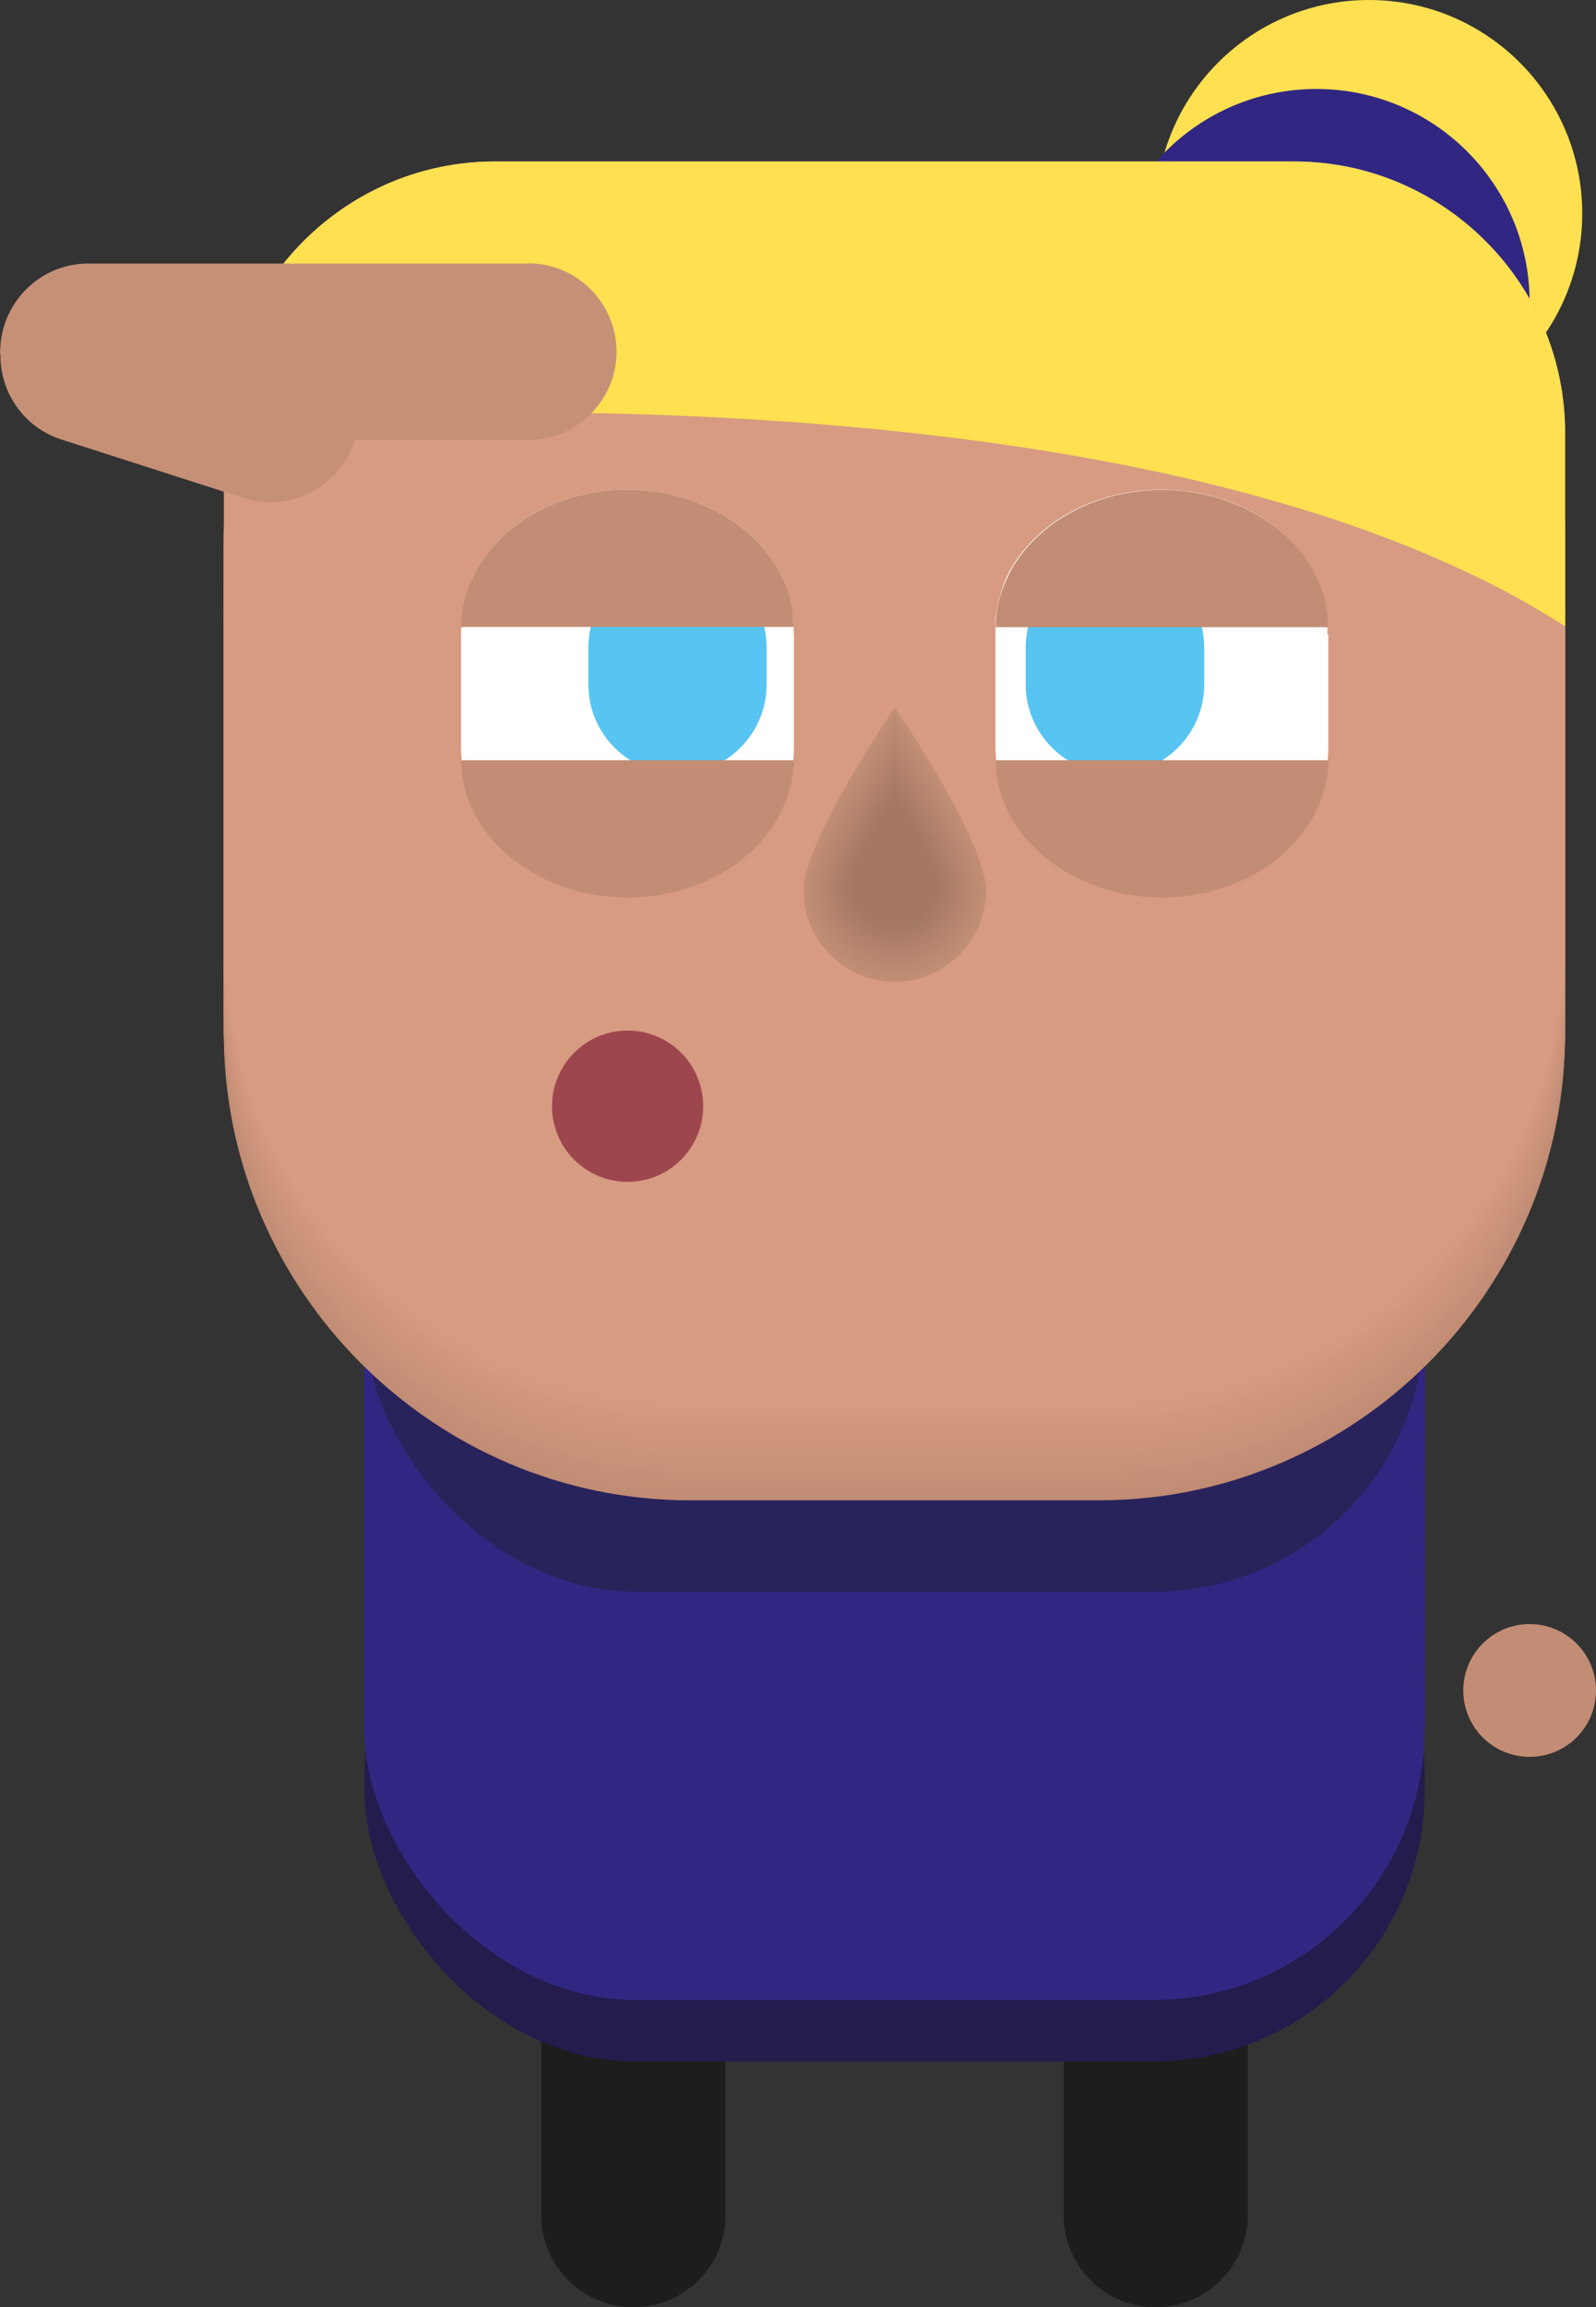 <?xml version="1.0" encoding="UTF-8"?>
<svg id="Camada_1" data-name="Camada 1" xmlns="http://www.w3.org/2000/svg" viewBox="0 0 70.72 102.16">
  <rect x="0" y="0" width="70.72" height="102.16" fill="#333333" stroke="none"/>
  <defs>
    <style>
      .cls-1 {
        fill: #a87b66;
      }

      .cls-2 {
        fill: #a77b65;
      }

      .cls-3 {
        fill: #ffe051;
      }

      .cls-4 {
        fill: #a97b66;
      }

      .cls-5 {
        fill: #312783;
      }

      .cls-6 {
        fill: #b8866f;
      }

      .cls-7 {
        fill: #b98770;
      }

      .cls-8 {
        fill: #fff;
      }

      .cls-9 {
        fill: #ad7e68;
      }

      .cls-10 {
        fill: #c48e76;
      }

      .cls-11 {
        fill: #af806a;
      }

      .cls-12 {
        fill: #d2987e;
      }

      .cls-13 {
        fill: #ae7f69;
      }

      .cls-14 {
        fill: #b1816b;
      }

      .cls-15 {
        fill: #b7856f;
      }

      .cls-16 {
        fill: #d3987e;
      }

      .cls-17 {
        fill: #cf967c;
      }

      .cls-18 {
        fill: #d0967d;
      }

      .cls-19 {
        fill: #d1977d;
      }

      .cls-20 {
        fill: #d79b81;
      }

      .cls-21 {
        fill: #c18d74;
      }

      .cls-22 {
        fill: #b3826c;
      }

      .cls-23 {
        fill: #ce957b;
      }

      .cls-24 {
        fill: #c28d75;
      }

      .cls-25 {
        fill: #ba8770;
      }

      .cls-26 {
        fill: #a57964;
      }

      .cls-27 {
        fill: #a97c67;
      }

      .cls-28 {
        fill: #bc8971;
      }

      .cls-29 {
        fill: #ad7f69;
      }

      .cls-30 {
        fill: #d69b80;
      }

      .cls-31 {
        fill: #c69077;
      }

      .cls-32 {
        fill: #29235c;
      }

      .cls-33 {
        fill: #ce957c;
      }

      .cls-34 {
        fill: #aa7c67;
      }

      .cls-35 {
        fill: #cc947a;
      }

      .cls-36 {
        fill: #c99279;
      }

      .cls-37 {
        fill: #a67a65;
      }

      .cls-38 {
        fill: #d4997f;
      }

      .cls-39 {
        fill: #bf8b73;
      }

      .cls-40 {
        fill: #a77a65;
      }

      .cls-41 {
        fill: #b0806a;
      }

      .cls-42 {
        fill: #d59a80;
      }

      .cls-43 {
        fill: #c18c74;
      }

      .cls-44 {
        fill: #b4846d;
      }

      .cls-45 {
        fill: #9e464e;
      }

      .cls-46 {
        fill: #c38d75;
      }

      .cls-47 {
        fill: #a47863;
      }

      .cls-48 {
        fill: #b6856e;
      }

      .cls-49 {
        fill: #c38e75;
      }

      .cls-50 {
        fill: #be8a73;
      }

      .cls-51 {
        fill: #cb937a;
      }

      .cls-52 {
        fill: #ab7d67;
      }

      .cls-53 {
        fill: #ac7e68;
      }

      .cls-54 {
        fill: #b2826c;
      }

      .cls-55 {
        fill: #bd8a72;
      }

      .cls-56 {
        fill: #b4836d;
      }

      .cls-57 {
        fill: #ca9279;
      }

      .cls-58 {
        fill: #c58f77;
      }

      .cls-59 {
        fill: #be8a72;
      }

      .cls-60 {
        fill: #ba8870;
      }

      .cls-61 {
        fill: #d69a80;
      }

      .cls-62 {
        fill: #ab7d68;
      }

      .cls-63 {
        fill: #b5846d;
      }

      .cls-64 {
        fill: #231c4d;
      }

      .cls-65 {
        fill: #a47864;
      }

      .cls-66 {
        fill: #c79078;
      }

      .cls-67 {
        fill: #c89178;
      }

      .cls-68 {
        fill: #bd8972;
      }

      .cls-69 {
        fill: #bb8871;
      }

      .cls-70 {
        fill: #c38e76;
      }

      .cls-71 {
        fill: #d59a7f;
      }

      .cls-72 {
        fill: #cc947b;
      }

      .cls-73 {
        fill: #c08c74;
      }

      .cls-74 {
        fill: #c08b73;
      }

      .cls-75 {
        fill: #cd947b;
      }

      .cls-76 {
        fill: #1d1d1b;
      }

      .cls-77 {
        fill: #57c4f2;
      }

      .cls-78 {
        fill: #c58f76;
      }

      .cls-79 {
        fill: #b3836c;
      }
    </style>
  </defs>
  <path class="cls-76" d="m51.21,83.1h0c2.26,0,4.08,1.83,4.08,4.09v10.88c0,2.26-1.83,4.09-4.08,4.09h0c-2.26,0-4.08-1.83-4.08-4.09v-10.88c0-2.26,1.83-4.09,4.08-4.09Z"/>
  <path class="cls-76" d="m28.07,83.1h0c2.26,0,4.08,1.83,4.08,4.09v10.88c0,2.26-1.83,4.09-4.08,4.09h0c-2.26,0-4.09-1.83-4.09-4.09v-10.88c0-2.26,1.83-4.09,4.09-4.09Z"/>
  <rect class="cls-64" x="16.15" y="66.43" width="46.98" height="24.85" rx="12" ry="12"/>
  <g>
    <rect class="cls-5" x="16.14" y="63.7" width="46.98" height="24.85" rx="12" ry="12"/>
    <rect class="cls-5" x="16.14" y="63.64" width="46.98" height="24.85" rx="12" ry="12"/>
    <rect class="cls-5" x="16.14" y="63.59" width="46.98" height="24.85" rx="12" ry="12"/>
    <rect class="cls-5" x="16.14" y="63.53" width="46.98" height="24.85" rx="12" ry="12"/>
    <rect class="cls-5" x="16.14" y="63.48" width="46.98" height="24.85" rx="12" ry="12"/>
    <rect class="cls-5" x="16.14" y="63.42" width="46.98" height="24.85" rx="12" ry="12"/>
    <rect class="cls-5" x="16.14" y="63.37" width="46.98" height="24.85" rx="12" ry="12"/>
    <rect class="cls-5" x="16.14" y="63.31" width="46.98" height="24.85" rx="12" ry="12"/>
    <rect class="cls-5" x="16.14" y="63.26" width="46.98" height="24.85" rx="12" ry="12"/>
    <rect class="cls-5" x="16.14" y="63.2" width="46.98" height="24.85" rx="12" ry="12"/>
    <rect class="cls-5" x="16.14" y="63.15" width="46.98" height="24.85" rx="12" ry="12"/>
    <rect class="cls-5" x="16.14" y="63.09" width="46.98" height="24.85" rx="12" ry="12"/>
    <rect class="cls-5" x="16.14" y="63.04" width="46.98" height="24.85" rx="12" ry="12"/>
    <rect class="cls-5" x="16.14" y="62.98" width="46.98" height="24.85" rx="12" ry="12"/>
    <rect class="cls-5" x="16.14" y="62.92" width="46.98" height="24.85" rx="12" ry="12"/>
    <rect class="cls-5" x="16.14" y="62.87" width="46.98" height="24.85" rx="12" ry="12"/>
    <rect class="cls-5" x="16.14" y="62.81" width="46.98" height="24.85" rx="12" ry="12"/>
    <rect class="cls-5" x="16.14" y="62.76" width="46.98" height="24.85" rx="12" ry="12"/>
    <rect class="cls-5" x="16.14" y="62.7" width="46.98" height="24.85" rx="12" ry="12"/>
    <rect class="cls-5" x="16.14" y="62.65" width="46.98" height="24.85" rx="12" ry="12"/>
    <rect class="cls-5" x="16.14" y="62.59" width="46.98" height="24.85" rx="12" ry="12"/>
    <rect class="cls-5" x="16.14" y="62.54" width="46.98" height="24.85" rx="12" ry="12"/>
    <rect class="cls-5" x="16.14" y="62.48" width="46.98" height="24.85" rx="12" ry="12"/>
    <rect class="cls-5" x="16.14" y="62.43" width="46.98" height="24.85" rx="12" ry="12"/>
    <rect class="cls-5" x="16.14" y="62.37" width="46.98" height="24.85" rx="12" ry="12"/>
    <rect class="cls-5" x="16.14" y="62.32" width="46.98" height="24.85" rx="12" ry="12"/>
    <rect class="cls-5" x="16.14" y="62.26" width="46.98" height="24.85" rx="12" ry="12"/>
    <rect class="cls-5" x="16.14" y="62.21" width="46.98" height="24.85" rx="12" ry="12"/>
    <rect class="cls-5" x="16.14" y="62.15" width="46.98" height="24.85" rx="12" ry="12"/>
    <rect class="cls-5" x="16.14" y="62.1" width="46.98" height="24.85" rx="12" ry="12"/>
    <rect class="cls-5" x="16.14" y="62.04" width="46.98" height="24.85" rx="12" ry="12"/>
    <rect class="cls-5" x="16.14" y="61.98" width="46.98" height="24.85" rx="12" ry="12"/>
    <rect class="cls-5" x="16.14" y="61.93" width="46.98" height="24.85" rx="12" ry="12"/>
    <rect class="cls-5" x="16.14" y="61.87" width="46.98" height="24.85" rx="12" ry="12"/>
    <rect class="cls-5" x="16.14" y="61.82" width="46.98" height="24.85" rx="12" ry="12"/>
    <rect class="cls-5" x="16.14" y="61.76" width="46.98" height="24.85" rx="12" ry="12"/>
    <rect class="cls-5" x="16.14" y="61.71" width="46.98" height="24.85" rx="12" ry="12"/>
    <rect class="cls-5" x="16.14" y="61.65" width="46.98" height="24.85" rx="12" ry="12"/>
    <rect class="cls-5" x="16.14" y="61.6" width="46.98" height="24.85" rx="12" ry="12"/>
    <rect class="cls-5" x="16.14" y="61.54" width="46.98" height="24.85" rx="12" ry="12"/>
    <rect class="cls-5" x="16.14" y="61.49" width="46.98" height="24.85" rx="12" ry="12"/>
    <rect class="cls-5" x="16.14" y="61.43" width="46.98" height="24.85" rx="12" ry="12"/>
    <rect class="cls-5" x="16.14" y="61.38" width="46.98" height="24.85" rx="12" ry="12"/>
    <rect class="cls-5" x="16.14" y="61.32" width="46.98" height="24.85" rx="12" ry="12"/>
    <rect class="cls-5" x="16.14" y="61.27" width="46.98" height="24.85" rx="12" ry="12"/>
    <rect class="cls-5" x="16.14" y="61.21" width="46.98" height="24.85" rx="12" ry="12"/>
    <rect class="cls-5" x="16.14" y="61.16" width="46.98" height="24.85" rx="12" ry="12"/>
    <rect class="cls-5" x="16.14" y="61.1" width="46.98" height="24.85" rx="12" ry="12"/>
    <rect class="cls-5" x="16.14" y="61.05" width="46.98" height="24.85" rx="12" ry="12"/>
    <rect class="cls-5" x="16.14" y="60.99" width="46.98" height="24.85" rx="12" ry="12"/>
    <rect class="cls-5" x="16.14" y="60.93" width="46.98" height="24.85" rx="12" ry="12"/>
    <rect class="cls-5" x="16.14" y="60.88" width="46.98" height="24.85" rx="12" ry="12"/>
    <rect class="cls-5" x="16.14" y="60.82" width="46.98" height="24.85" rx="12" ry="12"/>
    <rect class="cls-5" x="16.14" y="60.77" width="46.98" height="24.85" rx="12" ry="12"/>
    <rect class="cls-5" x="16.14" y="60.71" width="46.98" height="24.85" rx="12" ry="12"/>
    <rect class="cls-5" x="16.14" y="60.66" width="46.98" height="24.85" rx="12" ry="12"/>
    <rect class="cls-5" x="16.14" y="60.6" width="46.98" height="24.85" rx="12" ry="12"/>
    <rect class="cls-5" x="16.14" y="60.55" width="46.98" height="24.85" rx="12" ry="12"/>
    <rect class="cls-5" x="16.14" y="60.49" width="46.98" height="24.85" rx="12" ry="12"/>
    <rect class="cls-5" x="16.14" y="60.44" width="46.98" height="24.85" rx="12" ry="12"/>
    <rect class="cls-5" x="16.14" y="60.38" width="46.98" height="24.85" rx="12" ry="12"/>
    <rect class="cls-5" x="16.14" y="60.33" width="46.98" height="24.85" rx="12" ry="12"/>
    <rect class="cls-5" x="16.14" y="60.27" width="46.98" height="24.85" rx="12" ry="12"/>
    <rect class="cls-5" x="16.14" y="60.22" width="46.98" height="24.85" rx="12" ry="12"/>
    <rect class="cls-5" x="16.14" y="60.16" width="46.98" height="24.85" rx="12" ry="12"/>
    <rect class="cls-5" x="16.14" y="60.11" width="46.98" height="24.85" rx="12" ry="12"/>
    <rect class="cls-5" x="16.14" y="60.05" width="46.98" height="24.85" rx="12" ry="12"/>
    <rect class="cls-5" x="16.14" y="60" width="46.98" height="24.85" rx="12" ry="12"/>
    <rect class="cls-5" x="16.14" y="59.94" width="46.98" height="24.85" rx="12" ry="12"/>
    <rect class="cls-5" x="16.14" y="59.88" width="46.98" height="24.85" rx="12" ry="12"/>
    <rect class="cls-5" x="16.14" y="59.83" width="46.98" height="24.85" rx="12" ry="12"/>
    <rect class="cls-5" x="16.14" y="59.77" width="46.98" height="24.85" rx="12" ry="12"/>
    <rect class="cls-5" x="16.14" y="59.72" width="46.98" height="24.85" rx="12" ry="12"/>
    <rect class="cls-5" x="16.14" y="59.66" width="46.98" height="24.85" rx="12" ry="12"/>
    <rect class="cls-5" x="16.14" y="59.61" width="46.98" height="24.85" rx="12" ry="12"/>
    <rect class="cls-5" x="16.14" y="59.55" width="46.98" height="24.85" rx="12" ry="12"/>
    <rect class="cls-5" x="16.14" y="59.5" width="46.98" height="24.85" rx="12" ry="12"/>
    <rect class="cls-5" x="16.14" y="59.44" width="46.98" height="24.85" rx="12" ry="12"/>
    <rect class="cls-5" x="16.14" y="59.39" width="46.98" height="24.85" rx="12" ry="12"/>
    <rect class="cls-5" x="16.14" y="59.33" width="46.98" height="24.85" rx="12" ry="12"/>
    <rect class="cls-5" x="16.14" y="59.28" width="46.98" height="24.85" rx="12" ry="12"/>
    <rect class="cls-5" x="16.14" y="59.22" width="46.98" height="24.85" rx="12" ry="12"/>
    <rect class="cls-5" x="16.14" y="59.17" width="46.98" height="24.85" rx="12" ry="12"/>
    <rect class="cls-5" x="16.14" y="59.11" width="46.98" height="24.85" rx="12" ry="12"/>
    <rect class="cls-5" x="16.14" y="59.06" width="46.98" height="24.85" rx="12" ry="12"/>
    <rect class="cls-5" x="16.14" y="59" width="46.98" height="24.85" rx="12" ry="12"/>
    <rect class="cls-5" x="16.14" y="58.94" width="46.98" height="24.85" rx="12" ry="12"/>
    <rect class="cls-5" x="16.14" y="58.89" width="46.98" height="24.85" rx="12" ry="12"/>
    <rect class="cls-5" x="16.14" y="58.83" width="46.98" height="24.85" rx="12" ry="12"/>
    <rect class="cls-5" x="16.14" y="58.78" width="46.98" height="24.85" rx="12" ry="12"/>
    <rect class="cls-5" x="16.14" y="58.72" width="46.98" height="24.85" rx="12" ry="12"/>
    <rect class="cls-5" x="16.14" y="58.67" width="46.98" height="24.85" rx="12" ry="12"/>
    <rect class="cls-5" x="16.14" y="58.61" width="46.98" height="24.85" rx="12" ry="12"/>
    <rect class="cls-5" x="16.14" y="58.56" width="46.98" height="24.85" rx="12" ry="12"/>
    <rect class="cls-5" x="16.14" y="58.5" width="46.98" height="24.85" rx="12" ry="12"/>
    <rect class="cls-5" x="16.14" y="58.45" width="46.98" height="24.85" rx="12" ry="12"/>
    <rect class="cls-5" x="16.14" y="58.39" width="46.98" height="24.85" rx="12" ry="12"/>
    <rect class="cls-5" x="16.14" y="58.34" width="46.98" height="24.85" rx="12" ry="12"/>
    <rect class="cls-5" x="16.14" y="58.28" width="46.98" height="24.85" rx="12" ry="12"/>
    <rect class="cls-5" x="16.14" y="58.23" width="46.98" height="24.85" rx="12" ry="12"/>
    <rect class="cls-5" x="16.14" y="58.17" width="46.98" height="24.85" rx="12" ry="12"/>
    <rect class="cls-5" x="16.14" y="58.12" width="46.98" height="24.85" rx="12" ry="12"/>
    <rect class="cls-5" x="16.14" y="58.06" width="46.98" height="24.85" rx="12" ry="12"/>
    <rect class="cls-5" x="16.14" y="58.01" width="46.98" height="24.85" rx="12" ry="12"/>
    <rect class="cls-5" x="16.14" y="57.95" width="46.98" height="24.85" rx="12" ry="12"/>
    <rect class="cls-5" x="16.14" y="57.89" width="46.98" height="24.85" rx="12" ry="12"/>
    <rect class="cls-5" x="16.14" y="57.84" width="46.98" height="24.85" rx="12" ry="12"/>
    <rect class="cls-5" x="16.14" y="57.78" width="46.98" height="24.85" rx="12" ry="12"/>
    <rect class="cls-5" x="16.14" y="57.73" width="46.98" height="24.85" rx="12" ry="12"/>
    <rect class="cls-5" x="16.14" y="57.67" width="46.98" height="24.85" rx="12" ry="12"/>
    <rect class="cls-5" x="16.14" y="57.62" width="46.98" height="24.85" rx="12" ry="12"/>
    <rect class="cls-5" x="16.14" y="57.56" width="46.98" height="24.85" rx="12" ry="12"/>
    <rect class="cls-5" x="16.14" y="57.51" width="46.98" height="24.85" rx="12" ry="12"/>
    <rect class="cls-5" x="16.14" y="57.45" width="46.98" height="24.85" rx="12" ry="12"/>
    <rect class="cls-5" x="16.14" y="57.4" width="46.98" height="24.85" rx="12" ry="12"/>
    <rect class="cls-5" x="16.14" y="57.34" width="46.98" height="24.85" rx="12" ry="12"/>
    <rect class="cls-5" x="16.14" y="57.29" width="46.98" height="24.85" rx="12" ry="12"/>
    <rect class="cls-5" x="16.14" y="57.23" width="46.98" height="24.85" rx="12" ry="12"/>
    <rect class="cls-5" x="16.14" y="57.18" width="46.98" height="24.85" rx="12" ry="12"/>
    <rect class="cls-5" x="16.14" y="57.12" width="46.98" height="24.85" rx="12" ry="12"/>
    <rect class="cls-5" x="16.14" y="57.07" width="46.98" height="24.85" rx="12" ry="12"/>
    <rect class="cls-5" x="16.14" y="57.01" width="46.98" height="24.85" rx="12" ry="12"/>
    <rect class="cls-5" x="16.14" y="56.96" width="46.98" height="24.85" rx="12" ry="12"/>
    <rect class="cls-5" x="16.14" y="56.9" width="46.98" height="24.85" rx="12" ry="12"/>
    <rect class="cls-5" x="16.14" y="56.84" width="46.98" height="24.85" rx="12" ry="12"/>
    <rect class="cls-5" x="16.14" y="56.79" width="46.98" height="24.85" rx="12" ry="12"/>
    <rect class="cls-5" x="16.14" y="56.73" width="46.98" height="24.85" rx="12" ry="12"/>
    <rect class="cls-5" x="16.14" y="56.68" width="46.98" height="24.85" rx="12" ry="12"/>
    <rect class="cls-5" x="16.14" y="56.62" width="46.98" height="24.85" rx="12" ry="12"/>
    <rect class="cls-5" x="16.14" y="56.57" width="46.98" height="24.85" rx="12" ry="12"/>
    <rect class="cls-5" x="16.14" y="56.51" width="46.98" height="24.85" rx="12" ry="12"/>
    <rect class="cls-5" x="16.14" y="56.46" width="46.98" height="24.85" rx="12" ry="12"/>
    <rect class="cls-5" x="16.14" y="56.4" width="46.98" height="24.85" rx="12" ry="12"/>
    <rect class="cls-5" x="16.14" y="56.35" width="46.98" height="24.85" rx="12" ry="12"/>
    <rect class="cls-5" x="16.14" y="56.29" width="46.98" height="24.85" rx="12" ry="12"/>
    <rect class="cls-5" x="16.14" y="56.24" width="46.98" height="24.85" rx="12" ry="12"/>
    <rect class="cls-5" x="16.14" y="56.18" width="46.98" height="24.85" rx="12" ry="12"/>
    <rect class="cls-5" x="16.14" y="56.13" width="46.98" height="24.85" rx="12" ry="12"/>
    <rect class="cls-5" x="16.14" y="56.07" width="46.98" height="24.85" rx="12" ry="12"/>
    <rect class="cls-5" x="16.14" y="56.02" width="46.98" height="24.85" rx="12" ry="12"/>
    <rect class="cls-5" x="16.14" y="55.96" width="46.98" height="24.85" rx="12" ry="12"/>
    <rect class="cls-5" x="16.14" y="55.9" width="46.98" height="24.85" rx="12" ry="12"/>
    <rect class="cls-5" x="16.14" y="55.85" width="46.98" height="24.85" rx="12" ry="12"/>
    <rect class="cls-5" x="16.14" y="55.79" width="46.98" height="24.85" rx="12" ry="12"/>
    <rect class="cls-5" x="16.14" y="55.74" width="46.98" height="24.85" rx="12" ry="12"/>
    <rect class="cls-5" x="16.14" y="55.68" width="46.98" height="24.85" rx="12" ry="12"/>
    <rect class="cls-5" x="16.14" y="55.63" width="46.98" height="24.85" rx="12" ry="12"/>
    <rect class="cls-5" x="16.14" y="55.57" width="46.98" height="24.85" rx="12" ry="12"/>
    <rect class="cls-5" x="16.14" y="55.52" width="46.98" height="24.85" rx="12" ry="12"/>
    <rect class="cls-5" x="16.14" y="55.46" width="46.98" height="24.85" rx="12" ry="12"/>
    <rect class="cls-5" x="16.14" y="55.41" width="46.98" height="24.85" rx="12" ry="12"/>
    <rect class="cls-5" x="16.14" y="55.35" width="46.98" height="24.85" rx="12" ry="12"/>
    <rect class="cls-5" x="16.14" y="55.3" width="46.98" height="24.85" rx="12" ry="12"/>
    <rect class="cls-5" x="16.14" y="55.24" width="46.98" height="24.85" rx="12" ry="12"/>
    <rect class="cls-5" x="16.14" y="55.19" width="46.98" height="24.85" rx="12" ry="12"/>
    <rect class="cls-5" x="16.14" y="55.13" width="46.98" height="24.85" rx="12" ry="12"/>
    <rect class="cls-5" x="16.14" y="55.08" width="46.98" height="24.85" rx="12" ry="12"/>
    <rect class="cls-5" x="16.14" y="55.02" width="46.98" height="24.85" rx="12" ry="12"/>
    <rect class="cls-5" x="16.14" y="54.97" width="46.98" height="24.85" rx="12" ry="12"/>
    <rect class="cls-5" x="16.14" y="54.91" width="46.98" height="24.85" rx="12" ry="12"/>
    <rect class="cls-5" x="16.14" y="54.85" width="46.98" height="24.85" rx="12" ry="12"/>
    <rect class="cls-5" x="16.14" y="54.8" width="46.98" height="24.85" rx="12" ry="12"/>
    <rect class="cls-5" x="16.14" y="54.74" width="46.98" height="24.85" rx="12" ry="12"/>
    <rect class="cls-5" x="16.14" y="54.69" width="46.98" height="24.85" rx="12" ry="12"/>
    <rect class="cls-5" x="16.14" y="54.63" width="46.98" height="24.85" rx="12" ry="12"/>
    <rect class="cls-5" x="16.14" y="54.58" width="46.98" height="24.85" rx="12" ry="12"/>
    <rect class="cls-5" x="16.14" y="54.52" width="46.98" height="24.85" rx="12" ry="12"/>
    <rect class="cls-5" x="16.14" y="54.47" width="46.98" height="24.85" rx="12" ry="12"/>
    <rect class="cls-5" x="16.14" y="54.41" width="46.98" height="24.85" rx="12" ry="12"/>
    <rect class="cls-5" x="16.14" y="54.36" width="46.98" height="24.85" rx="12" ry="12"/>
    <rect class="cls-5" x="16.14" y="54.3" width="46.98" height="24.85" rx="12" ry="12"/>
    <rect class="cls-5" x="16.14" y="54.25" width="46.98" height="24.85" rx="12" ry="12"/>
    <rect class="cls-5" x="16.14" y="54.19" width="46.98" height="24.85" rx="12" ry="12"/>
    <rect class="cls-5" x="16.14" y="54.14" width="46.98" height="24.85" rx="12" ry="12"/>
    <rect class="cls-5" x="16.14" y="54.08" width="46.98" height="24.85" rx="12" ry="12"/>
    <rect class="cls-5" x="16.14" y="54.03" width="46.98" height="24.85" rx="12" ry="12"/>
    <rect class="cls-5" x="16.14" y="53.97" width="46.98" height="24.85" rx="12" ry="12"/>
    <rect class="cls-5" x="16.14" y="53.92" width="46.98" height="24.85" rx="12" ry="12"/>
    <rect class="cls-5" x="16.14" y="53.86" width="46.98" height="24.85" rx="12" ry="12"/>
    <rect class="cls-5" x="16.14" y="53.8" width="46.98" height="24.85" rx="12" ry="12"/>
    <rect class="cls-5" x="16.14" y="53.75" width="46.98" height="24.85" rx="12" ry="12"/>
    <rect class="cls-5" x="16.14" y="53.69" width="46.98" height="24.85" rx="12" ry="12"/>
    <rect class="cls-5" x="16.14" y="53.64" width="46.98" height="24.85" rx="12" ry="12"/>
    <rect class="cls-5" x="16.14" y="53.58" width="46.98" height="24.85" rx="12" ry="12"/>
    <rect class="cls-5" x="16.14" y="53.53" width="46.98" height="24.85" rx="12" ry="12"/>
    <rect class="cls-5" x="16.14" y="53.47" width="46.98" height="24.85" rx="12" ry="12"/>
    <rect class="cls-5" x="16.14" y="53.42" width="46.98" height="24.85" rx="12" ry="12"/>
    <rect class="cls-5" x="16.14" y="53.36" width="46.98" height="24.85" rx="12" ry="12"/>
    <rect class="cls-5" x="16.14" y="53.31" width="46.98" height="24.85" rx="12" ry="12"/>
    <rect class="cls-5" x="16.14" y="53.25" width="46.98" height="24.85" rx="12" ry="12"/>
    <rect class="cls-5" x="16.14" y="53.2" width="46.98" height="24.85" rx="12" ry="12"/>
    <rect class="cls-5" x="16.14" y="53.14" width="46.98" height="24.85" rx="12" ry="12"/>
    <rect class="cls-5" x="16.14" y="53.09" width="46.98" height="24.85" rx="12" ry="12"/>
    <rect class="cls-5" x="16.14" y="53.03" width="46.98" height="24.85" rx="12" ry="12"/>
    <rect class="cls-5" x="16.14" y="52.98" width="46.98" height="24.85" rx="12" ry="12"/>
    <rect class="cls-5" x="16.14" y="52.92" width="46.98" height="24.85" rx="12" ry="12"/>
    <rect class="cls-5" x="16.14" y="52.87" width="46.98" height="24.85" rx="12" ry="12"/>
    <rect class="cls-5" x="16.14" y="52.81" width="46.98" height="24.85" rx="12" ry="12"/>
    <rect class="cls-5" x="16.14" y="52.75" width="46.98" height="24.85" rx="12" ry="12"/>
    <rect class="cls-5" x="16.14" y="52.7" width="46.98" height="24.85" rx="12" ry="12"/>
    <rect class="cls-5" x="16.14" y="52.64" width="46.98" height="24.85" rx="12" ry="12"/>
    <rect class="cls-5" x="16.14" y="52.59" width="46.98" height="24.85" rx="12" ry="12"/>
    <rect class="cls-5" x="16.14" y="52.53" width="46.98" height="24.85" rx="12" ry="12"/>
    <rect class="cls-5" x="16.14" y="52.48" width="46.98" height="24.85" rx="12" ry="12"/>
    <rect class="cls-5" x="16.14" y="52.42" width="46.98" height="24.85" rx="12" ry="12"/>
    <rect class="cls-5" x="16.14" y="52.37" width="46.98" height="24.85" rx="12" ry="12"/>
    <rect class="cls-5" x="16.14" y="52.31" width="46.98" height="24.85" rx="12" ry="12"/>
    <rect class="cls-5" x="16.14" y="52.26" width="46.98" height="24.85" rx="12" ry="12"/>
    <rect class="cls-5" x="16.14" y="52.2" width="46.98" height="24.85" rx="12" ry="12"/>
    <rect class="cls-5" x="16.14" y="52.15" width="46.98" height="24.85" rx="12" ry="12"/>
    <rect class="cls-5" x="16.14" y="52.09" width="46.98" height="24.85" rx="12" ry="12"/>
    <rect class="cls-5" x="16.14" y="52.04" width="46.98" height="24.85" rx="12" ry="12"/>
    <rect class="cls-5" x="16.14" y="51.98" width="46.98" height="24.85" rx="12" ry="12"/>
    <rect class="cls-5" x="16.14" y="51.93" width="46.98" height="24.85" rx="12" ry="12"/>
    <rect class="cls-5" x="16.14" y="51.87" width="46.98" height="24.85" rx="12" ry="12"/>
    <rect class="cls-5" x="16.14" y="51.81" width="46.98" height="24.85" rx="12" ry="12"/>
    <rect class="cls-5" x="16.14" y="51.76" width="46.98" height="24.85" rx="12" ry="12"/>
    <rect class="cls-5" x="16.14" y="51.7" width="46.98" height="24.85" rx="12" ry="12"/>
    <rect class="cls-5" x="16.14" y="51.65" width="46.98" height="24.85" rx="12" ry="12"/>
    <rect class="cls-5" x="16.14" y="51.59" width="46.98" height="24.85" rx="12" ry="12"/>
    <rect class="cls-5" x="16.14" y="51.54" width="46.98" height="24.85" rx="12" ry="12"/>
    <rect class="cls-5" x="16.14" y="51.48" width="46.98" height="24.85" rx="12" ry="12"/>
    <rect class="cls-5" x="16.14" y="51.43" width="46.98" height="24.85" rx="12" ry="12"/>
    <rect class="cls-5" x="16.14" y="51.37" width="46.98" height="24.85" rx="12" ry="12"/>
    <rect class="cls-5" x="16.14" y="51.32" width="46.98" height="24.85" rx="12" ry="12"/>
    <rect class="cls-5" x="16.14" y="51.26" width="46.98" height="24.85" rx="12" ry="12"/>
    <rect class="cls-5" x="16.14" y="51.21" width="46.98" height="24.85" rx="12" ry="12"/>
    <rect class="cls-5" x="16.14" y="51.15" width="46.98" height="24.85" rx="12" ry="12"/>
    <rect class="cls-5" x="16.14" y="51.1" width="46.98" height="24.85" rx="12" ry="12"/>
    <rect class="cls-5" x="16.14" y="51.04" width="46.98" height="24.85" rx="12" ry="12"/>
    <rect class="cls-5" x="16.14" y="50.99" width="46.98" height="24.85" rx="12" ry="12"/>
    <rect class="cls-5" x="16.14" y="50.93" width="46.98" height="24.85" rx="12" ry="12"/>
    <rect class="cls-5" x="16.14" y="50.88" width="46.98" height="24.85" rx="12" ry="12"/>
    <rect class="cls-5" x="16.14" y="50.82" width="46.98" height="24.85" rx="12" ry="12"/>
    <rect class="cls-5" x="16.14" y="50.76" width="46.98" height="24.85" rx="12" ry="12"/>
    <rect class="cls-5" x="16.14" y="50.71" width="46.98" height="24.85" rx="12" ry="12"/>
    <rect class="cls-5" x="16.14" y="50.65" width="46.98" height="24.85" rx="12" ry="12"/>
    <rect class="cls-5" x="16.14" y="50.6" width="46.98" height="24.85" rx="12" ry="12"/>
    <rect class="cls-5" x="16.14" y="50.54" width="46.98" height="24.85" rx="12" ry="12"/>
    <rect class="cls-5" x="16.14" y="50.49" width="46.98" height="24.85" rx="12" ry="12"/>
    <rect class="cls-5" x="16.14" y="50.43" width="46.98" height="24.85" rx="12" ry="12"/>
    <rect class="cls-5" x="16.14" y="50.38" width="46.98" height="24.85" rx="12" ry="12"/>
    <rect class="cls-5" x="16.14" y="50.32" width="46.98" height="24.85" rx="12" ry="12"/>
    <rect class="cls-5" x="16.14" y="50.27" width="46.98" height="24.85" rx="12" ry="12"/>
    <rect class="cls-5" x="16.14" y="50.21" width="46.98" height="24.85" rx="12" ry="12"/>
    <rect class="cls-5" x="16.14" y="50.16" width="46.98" height="24.85" rx="12" ry="12"/>
    <rect class="cls-5" x="16.14" y="50.1" width="46.98" height="24.85" rx="12" ry="12"/>
    <rect class="cls-5" x="16.14" y="50.05" width="46.98" height="24.85" rx="12" ry="12"/>
    <rect class="cls-5" x="16.14" y="49.99" width="46.98" height="24.85" rx="12" ry="12"/>
    <rect class="cls-5" x="16.14" y="49.94" width="46.98" height="24.85" rx="12" ry="12"/>
    <rect class="cls-5" x="16.14" y="49.88" width="46.98" height="24.85" rx="12" ry="12"/>
    <rect class="cls-5" x="16.14" y="49.83" width="46.98" height="24.85" rx="12" ry="12"/>
    <rect class="cls-5" x="16.14" y="49.77" width="46.98" height="24.85" rx="12" ry="12"/>
    <rect class="cls-5" x="16.14" y="49.71" width="46.98" height="24.85" rx="12" ry="12"/>
    <rect class="cls-5" x="16.14" y="49.66" width="46.98" height="24.85" rx="12" ry="12"/>
    <rect class="cls-5" x="16.14" y="49.6" width="46.98" height="24.85" rx="12" ry="12"/>
    <rect class="cls-5" x="16.14" y="49.55" width="46.98" height="24.85" rx="12" ry="12"/>
    <rect class="cls-5" x="16.14" y="49.49" width="46.98" height="24.85" rx="12" ry="12"/>
    <rect class="cls-5" x="16.14" y="49.44" width="46.98" height="24.85" rx="12" ry="12"/>
    <rect class="cls-5" x="16.14" y="49.38" width="46.98" height="24.85" rx="12" ry="12"/>
    <rect class="cls-5" x="16.14" y="49.33" width="46.98" height="24.85" rx="12" ry="12"/>
    <rect class="cls-5" x="16.14" y="49.27" width="46.98" height="24.85" rx="12" ry="12"/>
    <rect class="cls-5" x="16.14" y="49.22" width="46.98" height="24.85" rx="12" ry="12"/>
    <rect class="cls-5" x="16.14" y="49.16" width="46.98" height="24.85" rx="12" ry="12"/>
    <rect class="cls-5" x="16.14" y="49.11" width="46.98" height="24.85" rx="12" ry="12"/>
    <rect class="cls-5" x="16.14" y="49.05" width="46.98" height="24.85" rx="12" ry="12"/>
    <rect class="cls-5" x="16.14" y="49" width="46.98" height="24.85" rx="12" ry="12"/>
    <rect class="cls-5" x="16.14" y="48.94" width="46.98" height="24.85" rx="12" ry="12"/>
    <rect class="cls-5" x="16.14" y="48.89" width="46.98" height="24.85" rx="12" ry="12"/>
    <rect class="cls-5" x="16.14" y="48.83" width="46.98" height="24.85" rx="12" ry="12"/>
    <rect class="cls-5" x="16.14" y="48.77" width="46.98" height="24.85" rx="12" ry="12"/>
    <rect class="cls-5" x="16.14" y="48.72" width="46.98" height="24.85" rx="12" ry="12"/>
    <rect class="cls-5" x="16.14" y="48.66" width="46.98" height="24.85" rx="12" ry="12"/>
    <rect class="cls-5" x="16.14" y="48.61" width="46.98" height="24.85" rx="12" ry="12"/>
    <rect class="cls-5" x="16.14" y="48.55" width="46.98" height="24.85" rx="12" ry="12"/>
    <rect class="cls-5" x="16.14" y="48.5" width="46.98" height="24.85" rx="12" ry="12"/>
    <rect class="cls-5" x="16.14" y="48.44" width="46.98" height="24.85" rx="12" ry="12"/>
    <rect class="cls-5" x="16.14" y="48.39" width="46.98" height="24.85" rx="12" ry="12"/>
    <rect class="cls-5" x="16.14" y="48.33" width="46.98" height="24.85" rx="12" ry="12"/>
    <rect class="cls-5" x="16.14" y="48.28" width="46.98" height="24.85" rx="12" ry="12"/>
    <rect class="cls-5" x="16.14" y="48.22" width="46.98" height="24.85" rx="12" ry="12"/>
    <rect class="cls-5" x="16.14" y="48.17" width="46.98" height="24.85" rx="12" ry="12"/>
    <rect class="cls-5" x="16.14" y="48.11" width="46.98" height="24.85" rx="12" ry="12"/>
    <rect class="cls-5" x="16.14" y="48.06" width="46.98" height="24.85" rx="12" ry="12"/>
    <rect class="cls-5" x="16.14" y="48" width="46.98" height="24.85" rx="12" ry="12"/>
    <rect class="cls-5" x="16.14" y="47.95" width="46.98" height="24.85" rx="12" ry="12"/>
    <rect class="cls-5" x="16.14" y="47.89" width="46.98" height="24.85" rx="12" ry="12"/>
    <rect class="cls-5" x="16.14" y="47.84" width="46.98" height="24.85" rx="12" ry="12"/>
    <rect class="cls-5" x="16.14" y="47.78" width="46.98" height="24.85" rx="12" ry="12"/>
    <rect class="cls-5" x="16.14" y="47.72" width="46.98" height="24.85" rx="12" ry="12"/>
    <rect class="cls-5" x="16.14" y="47.67" width="46.98" height="24.85" rx="12" ry="12"/>
    <rect class="cls-5" x="16.14" y="47.61" width="46.98" height="24.85" rx="12" ry="12"/>
    <rect class="cls-5" x="16.14" y="47.56" width="46.98" height="24.85" rx="12" ry="12"/>
    <rect class="cls-5" x="16.14" y="47.5" width="46.98" height="24.85" rx="12" ry="12"/>
    <rect class="cls-5" x="16.14" y="47.45" width="46.98" height="24.85" rx="12" ry="12"/>
    <rect class="cls-5" x="16.14" y="47.39" width="46.98" height="24.85" rx="12" ry="12"/>
    <rect class="cls-5" x="16.14" y="47.34" width="46.98" height="24.85" rx="12" ry="12"/>
    <rect class="cls-5" x="16.14" y="47.28" width="46.98" height="24.85" rx="12" ry="12"/>
    <rect class="cls-5" x="16.14" y="47.23" width="46.98" height="24.85" rx="12" ry="12"/>
    <rect class="cls-5" x="16.14" y="47.17" width="46.98" height="24.85" rx="12" ry="12"/>
    <rect class="cls-5" x="16.14" y="47.12" width="46.98" height="24.85" rx="12" ry="12"/>
    <rect class="cls-5" x="16.14" y="47.06" width="46.98" height="24.85" rx="12" ry="12"/>
  </g>
  <path class="cls-46" d="m34.52,25.28c-1.16-2.12-3.74-3.6-6.72-3.6h.97c2.52,0,4.71,1.47,5.75,3.6Z"/>
  <path class="cls-46" d="m27.8,21.68c-2.95,0-5.5,1.45-6.68,3.53,1.05-2.09,3.22-3.53,5.72-3.53h.96Z"/>
  <path class="cls-46" d="m51.48,21.68c-3,0-5.59,1.51-6.74,3.65,1.03-2.15,3.24-3.65,5.78-3.65h.96Z"/>
  <path class="cls-46" d="m58.15,25.18c-1.18-2.06-3.73-3.5-6.67-3.5h.97c2.48,0,4.65,1.43,5.7,3.5Z"/>
  <path class="cls-46" d="m58.86,27.76h-14.74s0-.06,0-.08c0-.06,0-.12,0-.18,0-.03,0-.06,0-.08.04-.61.19-1.2.44-1.75.05-.11.1-.22.16-.34,1.15-2.14,3.74-3.65,6.74-3.65s5.49,1.44,6.67,3.5c.45.78.7,1.66.71,2.58h0Z"/>
  <rect class="cls-32" x="16.15" y="45.63" width="46.98" height="24.85" rx="12" ry="12"/>
  <circle class="cls-3" cx="60.66" cy="9.45" r="9.45"/>
  <circle class="cls-5" cx="58.33" cy="13.39" r="9.45"/>
  <g>
    <path class="cls-43" d="m57.35,11.57H21.92c-6.6,0-12,5.4-12,12v22.2c0,11.36,9.3,20.66,20.66,20.66h18.11c11.36,0,20.66-9.3,20.66-20.66v-22.2c0-6.6-5.4-12-12-12Z"/>
    <path class="cls-24" d="m21.59,11.77c0-.17,8.84-.31,9.02-.31h17.8c.18,0,9.26.15,9.26.32,6.42,0,11.68,5.53,11.68,11.95v21.92c0,11.36-9.3,20.66-20.66,20.66h-18.11c-11.36,0-20.66-9.3-20.66-20.66v-21.93c0-6.13,4.79-11.47,10.81-11.91.28-.03.57-.04.86-.04h0Z"/>
    <path class="cls-24" d="m21.27,11.96c.01-.34,8.75-.62,9.1-.62h18.29c.36,0,9.34.29,9.34.65,6.24,0,11.35,5.66,11.35,11.9v21.64c0,11.36-9.3,20.66-20.66,20.66h-18.11c-11.36,0-20.66-9.3-20.66-20.66v-21.66c0-5.96,4.66-11.43,10.51-11.86.28-.03.56-.05.84-.06h0Z"/>
    <path class="cls-49" d="m20.95,12.15c.02-.52,8.66-.93,9.18-.93h18.78c.54,0,9.41.44,9.41.97,6.06,0,11.03,5.79,11.03,11.86v21.37c0,11.36-9.3,20.66-20.66,20.66h-18.11c-11.36,0-20.66-9.3-20.66-20.66v-21.39c0-5.79,4.52-11.39,10.21-11.81.27-.03.54-.06.81-.07h.01Z"/>
    <path class="cls-70" d="m20.62,12.34c.03-.69,8.57-1.25,9.26-1.25h19.27c.71,0,9.49.58,9.49,1.3,5.89,0,10.7,5.92,10.7,11.81v21.09c0,11.36-9.3,20.66-20.66,20.66h-18.11c-11.36,0-20.66-9.3-20.66-20.66v-21.12c0-5.62,4.39-11.34,9.91-11.75.26-.04.52-.06.79-.08h.01Z"/>
    <path class="cls-10" d="m20.3,12.53c.03-.86,8.47-1.56,9.34-1.56h19.76c.89,0,9.57.73,9.57,1.62,5.71,0,10.38,6.05,10.38,11.76v20.81c0,11.36-9.3,20.66-20.66,20.66h-18.11c-11.36,0-20.66-9.3-20.66-20.66v-20.85c0-5.45,4.26-11.3,9.61-11.7.25-.04.51-.07.77-.09h0Z"/>
    <path class="cls-78" d="m19.98,12.73c.04-1.03,8.38-1.87,9.43-1.87h20.25c1.07,0,9.64.88,9.64,1.95,5.53,0,10.05,6.18,10.05,11.71v20.54c0,11.36-9.3,20.66-20.66,20.66h-18.11c-11.36,0-20.66-9.3-20.66-20.66v-20.58c0-5.28,4.13-11.26,9.31-11.64.24-.04.49-.08.74-.1h0Z"/>
    <path class="cls-58" d="m19.65,12.92c.05-1.21,8.29-2.18,9.51-2.18h20.74c1.25,0,9.72,1.02,9.72,2.27,5.35,0,9.73,6.31,9.73,11.66v20.26c0,11.36-9.3,20.66-20.66,20.66h-18.11c-11.36,0-20.66-9.3-20.66-20.66v-20.31c0-5.11,3.99-11.22,9.01-11.59.24-.05.48-.09.72-.12h0Z"/>
    <path class="cls-31" d="m19.33,13.11c.05-1.38,8.2-2.49,9.59-2.49h21.23c1.43,0,9.79,1.17,9.79,2.59,5.17,0,9.41,6.44,9.41,11.62v19.98c0,11.36-9.3,20.66-20.66,20.66h-18.11c-11.36,0-20.66-9.3-20.66-20.66v-20.04c0-4.94,3.86-11.18,8.71-11.54.23-.05.46-.09.7-.13h0Z"/>
    <path class="cls-31" d="m19,13.3c.06-1.55,8.11-2.8,9.67-2.8h21.72c1.61,0,9.87,1.31,9.87,2.92,4.99,0,9.08,6.57,9.08,11.57v19.71c0,11.36-9.3,20.66-20.66,20.66h-18.11c-11.36,0-20.66-9.3-20.66-20.66v-19.77c0-4.77,3.73-11.14,8.41-11.48.22-.06.44-.1.67-.14h.01Z"/>
    <path class="cls-66" d="m18.68,13.49c.06-1.72,8.02-3.12,9.76-3.12h22.21c1.78,0,9.95,1.46,9.95,3.24,4.82,0,8.76,6.7,8.76,11.52v19.43c0,11.36-9.3,20.66-20.66,20.66h-18.11c-11.36,0-20.66-9.3-20.66-20.66v-19.5c0-4.6,3.59-11.09,8.11-11.43.21-.06.43-.11.65-.15h-.01Z"/>
    <path class="cls-67" d="m18.36,13.69c.07-1.9,7.92-3.43,9.84-3.43h22.7c1.96,0,10.02,1.61,10.02,3.57,4.64,0,8.43,6.83,8.43,11.47v19.15c0,11.36-9.3,20.66-20.66,20.66h-18.11c-11.36,0-20.66-9.3-20.66-20.66v-19.23c0-4.43,3.46-11.05,7.81-11.37.21-.06.41-.12.63-.16Z"/>
    <path class="cls-67" d="m18.03,13.88c.08-2.07,7.83-3.74,9.92-3.74h23.19c2.14,0,10.1,1.75,10.1,3.89,4.46,0,8.11,6.96,8.11,11.42v18.88c0,11.36-9.3,20.66-20.66,20.66h-18.11c-11.36,0-20.66-9.3-20.66-20.66v-18.96c0-4.26,3.33-11.01,7.51-11.32.2-.07.4-.12.6-.17Z"/>
    <path class="cls-36" d="m17.71,14.07c.08-2.24,7.74-4.05,10-4.05h23.68c2.32,0,10.17,1.9,10.17,4.22,4.28,0,7.78,7.09,7.78,11.38v18.6c0,11.36-9.3,20.66-20.66,20.66h-18.11c-11.36,0-20.66-9.3-20.66-20.66v-18.69c0-4.09,3.19-10.97,7.21-11.27.19-.07.38-.13.58-.19h.01Z"/>
    <path class="cls-36" d="m17.38,14.26c.09-2.41,7.65-4.36,10.09-4.36h24.17c2.5,0,10.25,2.04,10.25,4.54,4.1,0,7.46,7.22,7.46,11.33v18.32c0,11.36-9.3,20.66-20.66,20.66h-18.11c-11.36,0-20.66-9.3-20.66-20.66v-18.42c0-3.92,3.06-10.93,6.91-11.21.18-.07.37-.14.56-.2h-.01Z"/>
    <path class="cls-57" d="m17.06,14.46c.1-2.59,7.56-4.67,10.17-4.67h24.66c2.68,0,10.33,2.19,10.33,4.86,3.92,0,7.14,7.36,7.14,11.28v18.05c0,11.36-9.3,20.66-20.66,20.66h-18.11c-11.36,0-20.66-9.3-20.66-20.66v-18.15c0-3.75,2.93-10.89,6.61-11.16.17-.08.35-.15.53-.21h-.01Z"/>
    <path class="cls-51" d="m16.74,14.65c.1-2.76,7.47-4.99,10.25-4.99h25.15c2.85,0,10.4,2.34,10.4,5.19,3.75,0,6.81,7.49,6.81,11.23v17.77c0,11.36-9.3,20.66-20.66,20.66h-18.11c-11.36,0-20.66-9.3-20.66-20.66v-17.88c0-3.58,2.79-10.84,6.31-11.1.17-.08.33-.15.51-.22Z"/>
    <path class="cls-51" d="m16.41,14.84c.11-2.93,7.37-5.3,10.33-5.3h25.64c3.03,0,10.48,2.48,10.48,5.51,3.57,0,6.49,7.62,6.49,11.18v17.5c0,11.36-9.3,20.66-20.66,20.66h-18.11c-11.36,0-20.66-9.3-20.66-20.66v-17.61c0-3.41,2.66-10.8,6.01-11.05.16-.09.32-.16.49-.23h-.01Z"/>
    <path class="cls-35" d="m16.09,15.03c.12-3.1,7.28-5.61,10.42-5.61h26.12c3.21,0,10.55,2.63,10.55,5.84,3.39,0,6.16,7.75,6.16,11.14v17.22c0,11.36-9.3,20.66-20.66,20.66h-18.11c-11.36,0-20.66-9.3-20.66-20.66v-17.34c0-3.24,2.53-10.76,5.71-11,.15-.09.3-.17.46-.25h.01Z"/>
    <path class="cls-72" d="m15.77,15.22c.12-3.28,7.19-5.92,10.5-5.92h26.61c3.39,0,10.63,2.77,10.63,6.16,3.21,0,5.84,7.88,5.84,11.09v16.94c0,11.36-9.3,20.66-20.66,20.66h-18.11c-11.36,0-20.66-9.3-20.66-20.66v-17.07c0-3.07,2.4-10.72,5.41-10.94.14-.09.29-.18.44-.26Z"/>
    <path class="cls-75" d="m15.44,15.42c.13-3.45,7.1-6.23,10.58-6.23h27.1c3.57,0,10.71,2.92,10.71,6.49,3.03,0,5.51,8.01,5.51,11.04v16.67c0,11.36-9.3,20.66-20.66,20.66h-18.11c-11.36,0-20.66-9.3-20.66-20.66v-16.8c0-2.9,2.26-10.68,5.11-10.89.13-.1.27-.18.42-.27h0Z"/>
    <path class="cls-23" d="m15.12,15.61c.14-3.62,7.01-6.54,10.66-6.54h27.59c3.75,0,10.78,3.06,10.78,6.81,2.85,0,5.19,8.14,5.19,10.99v16.39c0,11.36-9.3,20.66-20.66,20.66h-18.11c-11.36,0-20.66-9.3-20.66-20.66v-16.53c0-2.73,2.13-10.64,4.81-10.83.13-.1.25-.19.39-.28h0Z"/>
    <path class="cls-33" d="m14.79,15.8c.14-3.79,6.92-6.86,10.74-6.86h28.08c3.92,0,10.86,3.21,10.86,7.14,2.68,0,4.86,8.27,4.86,10.94v16.11c0,11.36-9.3,20.66-20.66,20.66h-18.11c-11.36,0-20.66-9.3-20.66-20.66v-16.26c0-2.56,2-10.59,4.51-10.78.12-.1.24-.2.37-.29h0Z"/>
    <path class="cls-17" d="m14.47,15.99c.15-3.97,6.82-7.17,10.83-7.17h28.57c4.1,0,10.94,3.36,10.94,7.46,2.5,0,4.54,8.4,4.54,10.9v15.84c0,11.36-9.3,20.66-20.66,20.66h-18.11c-11.36,0-20.66-9.3-20.66-20.66v-15.99c0-2.38,1.86-10.55,4.21-10.73.11-.11.22-.21.35-.3h-.01Z"/>
    <path class="cls-17" d="m14.15,16.18c.16-4.14,6.73-7.48,10.91-7.48h29.06c4.28,0,11.01,3.5,11.01,7.78,2.32,0,4.22,8.53,4.22,10.85v15.56c0,11.36-9.3,20.66-20.66,20.66h-18.11c-11.36,0-20.66-9.3-20.66-20.66v-15.72c0-2.21,1.73-10.51,3.91-10.67.1-.11.21-.21.32-.32Z"/>
    <path class="cls-18" d="m13.82,16.38c.16-4.31,6.64-7.79,10.99-7.79h29.55c4.46,0,11.09,3.65,11.09,8.11,2.14,0,3.89,8.66,3.89,10.8v15.28c0,11.36-9.3,20.66-20.66,20.66h-18.11c-11.36,0-20.66-9.3-20.66-20.66v-15.45c0-2.04,1.6-10.47,3.6-10.62.09-.12.19-.22.3-.33h.01Z"/>
    <path class="cls-19" d="m13.5,16.57c.17-4.48,6.55-8.1,11.07-8.1h30.04c4.64,0,11.16,3.79,11.16,8.43,1.96,0,3.57,8.79,3.57,10.75v15.01c0,11.36-9.3,20.66-20.66,20.66h-18.11c-11.36,0-20.66-9.3-20.66-20.66v-15.18c0-1.87,1.46-10.43,3.3-10.56.09-.12.17-.23.28-.34h.01Z"/>
    <path class="cls-19" d="m13.18,16.76c.18-4.66,6.46-8.41,11.16-8.41h30.53c4.82,0,11.24,3.94,11.24,8.76,1.78,0,3.24,8.92,3.24,10.7v14.73c0,11.36-9.3,20.66-20.66,20.66h-18.11c-11.36,0-20.66-9.3-20.66-20.66v-14.91c0-1.7,1.33-10.39,3-10.51.08-.12.16-.24.25-.35h.01Z"/>
    <path class="cls-12" d="m12.85,16.95c.18-4.83,6.37-8.73,11.24-8.73h31.02c4.99,0,11.32,4.09,11.32,9.08,1.61,0,2.92,9.05,2.92,10.66v14.45c0,11.36-9.3,20.66-20.66,20.66h-18.11c-11.36,0-20.66-9.3-20.66-20.66v-14.64c0-1.53,1.2-10.35,2.7-10.46.07-.13.14-.24.23-.36Z"/>
    <path class="cls-12" d="m12.53,17.15c.19-5,6.27-9.04,11.32-9.04h31.51c5.17,0,11.39,4.23,11.39,9.41,1.43,0,2.59,9.18,2.59,10.61v14.18c0,11.36-9.3,20.66-20.66,20.66h-18.11c-11.36,0-20.66-9.3-20.66-20.66v-14.38c0-1.36,1.06-10.3,2.4-10.4.06-.13.13-.25.21-.38h.01Z"/>
    <path class="cls-16" d="m12.2,17.34c.19-5.17,6.18-9.35,11.4-9.35h32c5.35,0,11.47,4.38,11.47,9.73,1.25,0,2.27,9.31,2.27,10.56v13.9c0,11.36-9.3,20.66-20.66,20.66h-18.11c-11.36,0-20.66-9.3-20.66-20.66v-14.11c0-1.19.93-10.26,2.1-10.35.06-.13.11-.26.18-.39h.01Z"/>
    <path class="cls-38" d="m11.88,17.53c.2-5.35,6.09-9.66,11.49-9.66h32.49c5.53,0,11.54,4.52,11.54,10.05,1.07,0,1.95,9.44,1.95,10.51v13.62c0,11.36-9.3,20.66-20.66,20.66h-18.11c-11.36,0-20.66-9.3-20.66-20.66v-13.84c0-1.02.8-10.22,1.8-10.29.05-.14.1-.27.16-.4h0Z"/>
    <path class="cls-38" d="m11.56,17.72c.21-5.52,6-9.97,11.57-9.97h32.98c5.71,0,11.62,4.67,11.62,10.38.89,0,1.62,9.57,1.62,10.46v13.35c0,11.36-9.3,20.66-20.66,20.66h-18.11c-11.36,0-20.66-9.3-20.66-20.66v-13.57c0-.85.67-10.18,1.5-10.24.04-.14.08-.27.14-.41Z"/>
    <path class="cls-71" d="m11.23,17.91c.21-5.69,5.91-10.28,11.65-10.28h33.47c5.89,0,11.7,4.82,11.7,10.7.71,0,1.3,9.7,1.3,10.41v13.07c0,11.36-9.3,20.66-20.66,20.66h-18.11c-11.36,0-20.66-9.3-20.66-20.66v-13.3c0-.68.53-10.14,1.2-10.19.03-.15.06-.28.11-.42h0Z"/>
    <path class="cls-42" d="m10.91,18.11c.22-5.86,5.82-10.6,11.73-10.6h33.96c6.06,0,11.77,4.96,11.77,11.03.54,0,.97,9.83.97,10.37v12.8c0,11.36-9.3,20.66-20.66,20.66h-18.11c-11.36,0-20.66-9.3-20.66-20.66v-13.03c0-.51.4-10.1.9-10.13.02-.15.05-.29.09-.43h0Z"/>
    <path class="cls-61" d="m10.59,18.3c.23-6.04,5.72-10.91,11.82-10.91h34.45c6.24,0,11.85,5.11,11.85,11.35.36,0,.65,9.96.65,10.32v12.52c0,11.36-9.3,20.66-20.66,20.66h-18.11c-11.36,0-20.66-9.3-20.66-20.66v-12.76c0-.34.27-10.05.6-10.08.02-.15.03-.3.07-.45h-.01Z"/>
    <path class="cls-30" d="m10.26,18.49c.23-6.21,5.63-11.22,11.9-11.22h34.94c6.42,0,11.92,5.25,11.92,11.68.18,0,.32,10.09.32,10.27v12.24c0,11.36-9.3,20.66-20.66,20.66h-18.11c-11.36,0-20.66-9.3-20.66-20.66v-12.49c0-.17.13-10.01.3-10.02,0-.16.02-.3.04-.46h.01Z"/>
    <path class="cls-20" d="m69.35,19.15v22.19c0,11.36-9.3,20.66-20.66,20.66h-18.11c-11.36,0-20.66-9.3-20.66-20.66v-22.19c0-.16,0-.31.02-.47.24-6.38,5.54-11.53,11.98-11.53h35.43c6.6,0,12,5.4,12,12h0Z"/>
  </g>
  <path class="cls-3" d="m69.35,19.15v8.58c-1.54-.99-3.19-1.88-4.95-2.67-1.31-.6-2.68-1.15-4.09-1.65-.47-.17-.95-.33-1.43-.49-.96-.31-1.94-.61-2.93-.88-3.46-.97-7.1-1.7-10.76-2.25-1.05-.16-2.1-.3-3.14-.43-.52-.06-1.05-.12-1.57-.18-1.05-.12-2.09-.22-3.12-.31-5.18-.46-10.2-.61-14.63-.61-3.36,0-6.37.09-8.88.2-.5.02-.98.05-1.44.07-.23,0-.45.03-.67.04-.43.02-.84.05-1.23.07-.2,0-.39.03-.57.04.24-6.38,5.54-11.53,11.98-11.53h35.43c6.6,0,12,5.4,12,12Z"/>
  <path class="cls-8" d="m35.18,28.09v4.95c0,3.53-2.89,6.41-6.41,6.41h-1.93c-3.53,0-6.41-2.88-6.41-6.41v-4.95c0-.11,0-.22.02-.33.03-.76.2-1.49.48-2.16.06-.13.12-.26.19-.39,1.18-2.08,3.73-3.53,6.68-3.53s5.56,1.48,6.72,3.6c.06.1.11.21.15.32.25.57.41,1.18.48,1.82,0,.11.02.23.02.34v.33h0Z"/>
  <path class="cls-8" d="m58.86,28.09v4.95c0,3.53-2.88,6.41-6.41,6.41h-1.93c-3.52,0-6.41-2.88-6.41-6.41v-4.95c0-.11,0-.22,0-.33h0v-.08c0-.06,0-.12,0-.18,0-.03,0-.06,0-.08.07-.61.22-1.2.44-1.75.05-.11.1-.22.16-.34,1.15-2.14,3.74-3.65,6.74-3.65s5.49,1.44,6.67,3.5c.41.78.65,1.65.7,2.58v.33h.01Z"/>
  <path class="cls-77" d="m30.02,24.73h0c2.18,0,3.95,1.77,3.95,3.96v1.61c0,2.19-1.77,3.96-3.95,3.96h0c-2.18,0-3.95-1.77-3.95-3.96v-1.61c0-2.19,1.77-3.96,3.95-3.96Z"/>
  <path class="cls-77" d="m49.41,24.73h0c2.18,0,3.95,1.77,3.95,3.96v1.61c0,2.19-1.77,3.96-3.95,3.96h0c-2.18,0-3.96-1.77-3.96-3.96v-1.61c0-2.19,1.77-3.96,3.96-3.96Z"/>
  <path class="cls-46" d="m35.17,27.76h-14.74c0-.76.18-1.49.5-2.16.06-.13.12-.26.19-.39,1.18-2.08,3.73-3.53,6.68-3.53s5.56,1.48,6.72,3.6c.06.1.11.21.15.32.28.57.44,1.18.48,1.82,0,.11.02.23.02.34Z"/>
  <g>
    <path class="cls-46" d="m43.69,39.43c0-2.23-4.04-8.1-4.04-8.1,0,0-4.04,5.87-4.04,8.1s1.81,4.04,4.04,4.04,4.04-1.81,4.04-4.04Z"/>
    <path class="cls-24" d="m43.64,39.42c0-2.21-4-8.01-4-8.01,0,0-4,5.8-4,8.01s1.79,4,4,4,4-1.79,4-4Z"/>
    <path class="cls-21" d="m43.6,39.41c0-2.18-3.95-7.92-3.95-7.92,0,0-3.95,5.74-3.95,7.92s1.77,3.95,3.95,3.95,3.95-1.77,3.95-3.95Z"/>
    <path class="cls-43" d="m43.55,39.41c0-2.16-3.91-7.83-3.91-7.83,0,0-3.91,5.67-3.91,7.83s1.75,3.91,3.91,3.91,3.91-1.75,3.91-3.91Z"/>
    <path class="cls-73" d="m43.51,39.4c0-2.13-3.87-7.74-3.87-7.74,0,0-3.87,5.61-3.87,7.74s1.73,3.87,3.87,3.87,3.87-1.73,3.87-3.87Z"/>
    <path class="cls-74" d="m43.46,39.39c0-2.11-3.82-7.65-3.82-7.65,0,0-3.82,5.54-3.82,7.65s1.71,3.82,3.82,3.82,3.82-1.71,3.82-3.82Z"/>
    <path class="cls-39" d="m43.42,39.39c0-2.09-3.78-7.56-3.78-7.56,0,0-3.78,5.48-3.78,7.56s1.69,3.78,3.78,3.78,3.78-1.69,3.78-3.78Z"/>
    <path class="cls-50" d="m43.37,39.38c0-2.06-3.73-7.47-3.73-7.47,0,0-3.73,5.41-3.73,7.47s1.67,3.73,3.73,3.73,3.73-1.67,3.73-3.73Z"/>
    <path class="cls-59" d="m43.33,39.38c0-2.04-3.69-7.38-3.69-7.38,0,0-3.69,5.35-3.69,7.38s1.65,3.69,3.69,3.69,3.69-1.65,3.69-3.69Z"/>
    <path class="cls-55" d="m43.28,39.37c0-2.01-3.64-7.3-3.64-7.3,0,0-3.64,5.28-3.64,7.3s1.63,3.64,3.64,3.64,3.64-1.63,3.64-3.64Z"/>
    <path class="cls-68" d="m43.24,39.36c0-1.99-3.6-7.21-3.6-7.21,0,0-3.6,5.22-3.6,7.21s1.61,3.6,3.6,3.6,3.6-1.61,3.6-3.6Z"/>
    <path class="cls-28" d="m43.19,39.36c0-1.96-3.55-7.12-3.55-7.12,0,0-3.55,5.15-3.55,7.12s1.59,3.55,3.55,3.55,3.55-1.59,3.55-3.55Z"/>
    <path class="cls-69" d="m43.15,39.35c0-1.94-3.51-7.03-3.51-7.03,0,0-3.51,5.09-3.51,7.03s1.57,3.51,3.51,3.51,3.51-1.57,3.51-3.51Z"/>
    <path class="cls-69" d="m43.1,39.34c0-1.91-3.46-6.94-3.46-6.94,0,0-3.46,5.02-3.46,6.94s1.55,3.46,3.46,3.46,3.46-1.55,3.46-3.46Z"/>
    <path class="cls-60" d="m43.06,39.34c0-1.89-3.42-6.85-3.42-6.85,0,0-3.42,4.96-3.42,6.85s1.53,3.42,3.42,3.42,3.42-1.53,3.42-3.42Z"/>
    <path class="cls-25" d="m43.01,39.33c0-1.86-3.37-6.76-3.37-6.76,0,0-3.37,4.89-3.37,6.76s1.51,3.37,3.37,3.37,3.37-1.51,3.37-3.37Z"/>
    <path class="cls-7" d="m42.97,39.33c0-1.84-3.33-6.67-3.33-6.67,0,0-3.33,4.83-3.33,6.67s1.49,3.33,3.33,3.33,3.33-1.49,3.33-3.33Z"/>
    <path class="cls-6" d="m42.92,39.32c0-1.81-3.28-6.58-3.28-6.58,0,0-3.28,4.76-3.28,6.58s1.47,3.28,3.28,3.28,3.28-1.47,3.28-3.28Z"/>
    <path class="cls-6" d="m42.88,39.31c0-1.79-3.24-6.49-3.24-6.49,0,0-3.24,4.7-3.24,6.49s1.45,3.24,3.24,3.24,3.24-1.45,3.24-3.24Z"/>
    <path class="cls-15" d="m42.83,39.31c0-1.76-3.19-6.4-3.19-6.4,0,0-3.19,4.64-3.19,6.4s1.43,3.19,3.19,3.19,3.19-1.43,3.19-3.19Z"/>
    <path class="cls-48" d="m42.79,39.3c0-1.74-3.15-6.31-3.15-6.31,0,0-3.15,4.57-3.15,6.31s1.41,3.15,3.15,3.15,3.15-1.41,3.15-3.15Z"/>
    <path class="cls-48" d="m42.74,39.29c0-1.71-3.1-6.22-3.1-6.22,0,0-3.1,4.51-3.1,6.22s1.39,3.1,3.1,3.1,3.1-1.39,3.1-3.1Z"/>
    <path class="cls-63" d="m42.7,39.29c0-1.69-3.06-6.13-3.06-6.13,0,0-3.06,4.44-3.06,6.13s1.37,3.06,3.06,3.06,3.06-1.37,3.06-3.06Z"/>
    <path class="cls-44" d="m42.65,39.28c0-1.67-3.02-6.04-3.02-6.04,0,0-3.02,4.38-3.02,6.04s1.35,3.02,3.02,3.02,3.02-1.35,3.02-3.02Z"/>
    <path class="cls-56" d="m42.61,39.27c0-1.64-2.97-5.95-2.97-5.95,0,0-2.97,4.31-2.97,5.95s1.33,2.97,2.97,2.97,2.97-1.33,2.97-2.97Z"/>
    <path class="cls-79" d="m42.56,39.27c0-1.62-2.93-5.86-2.93-5.86,0,0-2.93,4.25-2.93,5.86s1.31,2.93,2.93,2.93,2.93-1.31,2.93-2.93Z"/>
    <path class="cls-22" d="m42.52,39.26c0-1.59-2.88-5.77-2.88-5.77,0,0-2.88,4.18-2.88,5.77s1.29,2.88,2.88,2.88,2.88-1.29,2.88-2.88Z"/>
    <path class="cls-54" d="m42.47,39.26c0-1.57-2.84-5.68-2.84-5.68,0,0-2.84,4.12-2.84,5.68s1.27,2.84,2.84,2.84,2.84-1.27,2.84-2.84Z"/>
    <path class="cls-14" d="m42.43,39.25c0-1.54-2.79-5.59-2.79-5.59,0,0-2.79,4.05-2.79,5.59s1.25,2.79,2.79,2.79,2.79-1.25,2.79-2.79Z"/>
    <path class="cls-14" d="m42.38,39.24c0-1.52-2.75-5.5-2.75-5.5,0,0-2.75,3.99-2.75,5.5s1.23,2.75,2.75,2.75,2.75-1.23,2.75-2.75Z"/>
    <path class="cls-41" d="m42.34,39.24c0-1.49-2.7-5.41-2.7-5.41,0,0-2.7,3.92-2.7,5.41s1.21,2.7,2.7,2.7,2.7-1.21,2.7-2.7Z"/>
    <path class="cls-11" d="m42.29,39.23c0-1.47-2.66-5.32-2.66-5.32,0,0-2.66,3.86-2.66,5.32s1.19,2.66,2.66,2.66,2.66-1.19,2.66-2.66Z"/>
    <path class="cls-11" d="m42.25,39.22c0-1.44-2.61-5.23-2.61-5.23,0,0-2.61,3.79-2.61,5.23s1.17,2.61,2.61,2.61,2.61-1.17,2.61-2.61Z"/>
    <path class="cls-13" d="m42.2,39.22c0-1.42-2.57-5.15-2.57-5.15,0,0-2.57,3.73-2.57,5.15s1.15,2.57,2.57,2.57,2.57-1.15,2.57-2.57Z"/>
    <path class="cls-29" d="m42.16,39.21c0-1.39-2.52-5.06-2.52-5.06,0,0-2.52,3.66-2.52,5.06s1.13,2.52,2.52,2.52,2.52-1.13,2.52-2.52Z"/>
    <path class="cls-9" d="m42.11,39.21c0-1.37-2.48-4.97-2.48-4.97,0,0-2.48,3.6-2.48,4.97s1.11,2.48,2.48,2.48,2.48-1.11,2.48-2.48Z"/>
    <path class="cls-53" d="m42.07,39.2c0-1.34-2.43-4.88-2.43-4.88,0,0-2.43,3.53-2.43,4.88s1.09,2.43,2.43,2.43,2.43-1.09,2.43-2.43Z"/>
    <path class="cls-62" d="m42.02,39.19c0-1.32-2.39-4.79-2.39-4.79,0,0-2.39,3.47-2.39,4.79s1.07,2.39,2.39,2.39,2.39-1.07,2.39-2.39Z"/>
    <path class="cls-52" d="m41.98,39.19c0-1.29-2.34-4.7-2.34-4.7,0,0-2.34,3.4-2.34,4.7s1.05,2.34,2.34,2.34,2.34-1.05,2.34-2.34Z"/>
    <path class="cls-34" d="m41.93,39.18c0-1.27-2.3-4.61-2.3-4.61,0,0-2.3,3.34-2.3,4.61s1.03,2.3,2.3,2.3,2.3-1.03,2.3-2.3Z"/>
    <path class="cls-27" d="m41.89,39.17c0-1.25-2.26-4.52-2.26-4.52,0,0-2.26,3.27-2.26,4.52s1.01,2.26,2.26,2.26,2.26-1.01,2.26-2.26Z"/>
    <path class="cls-4" d="m41.84,39.17c0-1.22-2.21-4.43-2.21-4.43,0,0-2.21,3.21-2.21,4.43s.99,2.21,2.21,2.21,2.21-.99,2.21-2.21Z"/>
    <path class="cls-1" d="m41.8,39.16c0-1.2-2.17-4.34-2.17-4.34,0,0-2.17,3.14-2.17,4.34s.97,2.17,2.17,2.17,2.17-.97,2.17-2.17Z"/>
    <path class="cls-2" d="m41.75,39.16c0-1.17-2.12-4.25-2.12-4.25,0,0-2.12,3.08-2.12,4.25s.95,2.12,2.12,2.12,2.12-.95,2.12-2.12Z"/>
    <path class="cls-40" d="m41.71,39.15c0-1.15-2.08-4.16-2.08-4.16,0,0-2.08,3.01-2.08,4.16s.93,2.08,2.08,2.08,2.08-.93,2.08-2.08Z"/>
    <path class="cls-37" d="m41.66,39.14c0-1.12-2.03-4.07-2.03-4.07,0,0-2.03,2.95-2.03,4.07s.91,2.03,2.03,2.03,2.03-.91,2.03-2.03Z"/>
    <path class="cls-26" d="m41.62,39.14c0-1.1-1.99-3.98-1.99-3.98,0,0-1.99,2.88-1.99,3.98s.89,1.99,1.99,1.99,1.99-.89,1.99-1.99Z"/>
    <path class="cls-26" d="m41.58,39.13c0-1.07-1.94-3.89-1.94-3.89,0,0-1.94,2.82-1.94,3.89s.87,1.94,1.94,1.94,1.94-.87,1.94-1.94Z"/>
    <path class="cls-65" d="m41.53,39.12c0-1.05-1.9-3.8-1.9-3.8,0,0-1.9,2.75-1.9,3.8s.85,1.9,1.9,1.9,1.9-.85,1.9-1.9Z"/>
    <path class="cls-47" d="m41.49,39.12c0-1.02-1.85-3.71-1.85-3.71,0,0-1.85,2.69-1.85,3.71s.83,1.85,1.85,1.85,1.85-.83,1.85-1.85Z"/>
  </g>
  <circle class="cls-45" cx="27.81" cy="48.98" r="3.35"/>
  <path class="cls-46" d="m58.86,27.77h-14.74c0-.76.18-1.49.5-2.16.06-.13.12-.26.19-.39,1.18-2.08,3.73-3.53,6.68-3.53s5.56,1.48,6.72,3.6c.06.1.11.21.15.32.28.57.44,1.18.48,1.82,0,.11.02.23.02.34Z"/>
  <circle class="cls-46" cx="67.78" cy="74.85" r="2.94"/>
  <path class="cls-46" d="m20.43,33.66h14.74c0,.76-.18,1.49-.5,2.16-.06.13-.12.26-.19.39-1.18,2.08-3.73,3.53-6.68,3.53s-5.56-1.48-6.72-3.6c-.06-.1-.11-.21-.15-.32-.28-.57-.44-1.18-.48-1.82-.01-.11-.02-.23-.02-.34Z"/>
  <path class="cls-46" d="m44.12,33.66h14.74c0,.76-.18,1.49-.5,2.16-.06.13-.12.26-.19.39-1.18,2.08-3.73,3.53-6.68,3.53s-5.56-1.48-6.72-3.6c-.06-.1-.11-.21-.15-.32-.28-.57-.44-1.18-.48-1.82,0-.11-.02-.23-.02-.34Z"/>
  <path class="cls-31" d="m23.4,11.67H3.9C1.85,11.67.18,13.27.02,15.28v.09c0,.07-.02.14-.02.21,0,.06.02.12.02.18,0,1.64,1.05,3.17,2.7,3.7l8.07,2.59c2.05.66,4.26-.48,4.92-2.53v-.04h7.7c2.15,0,3.91-1.76,3.91-3.91s-1.76-3.91-3.91-3.91h0Z"/>
</svg>